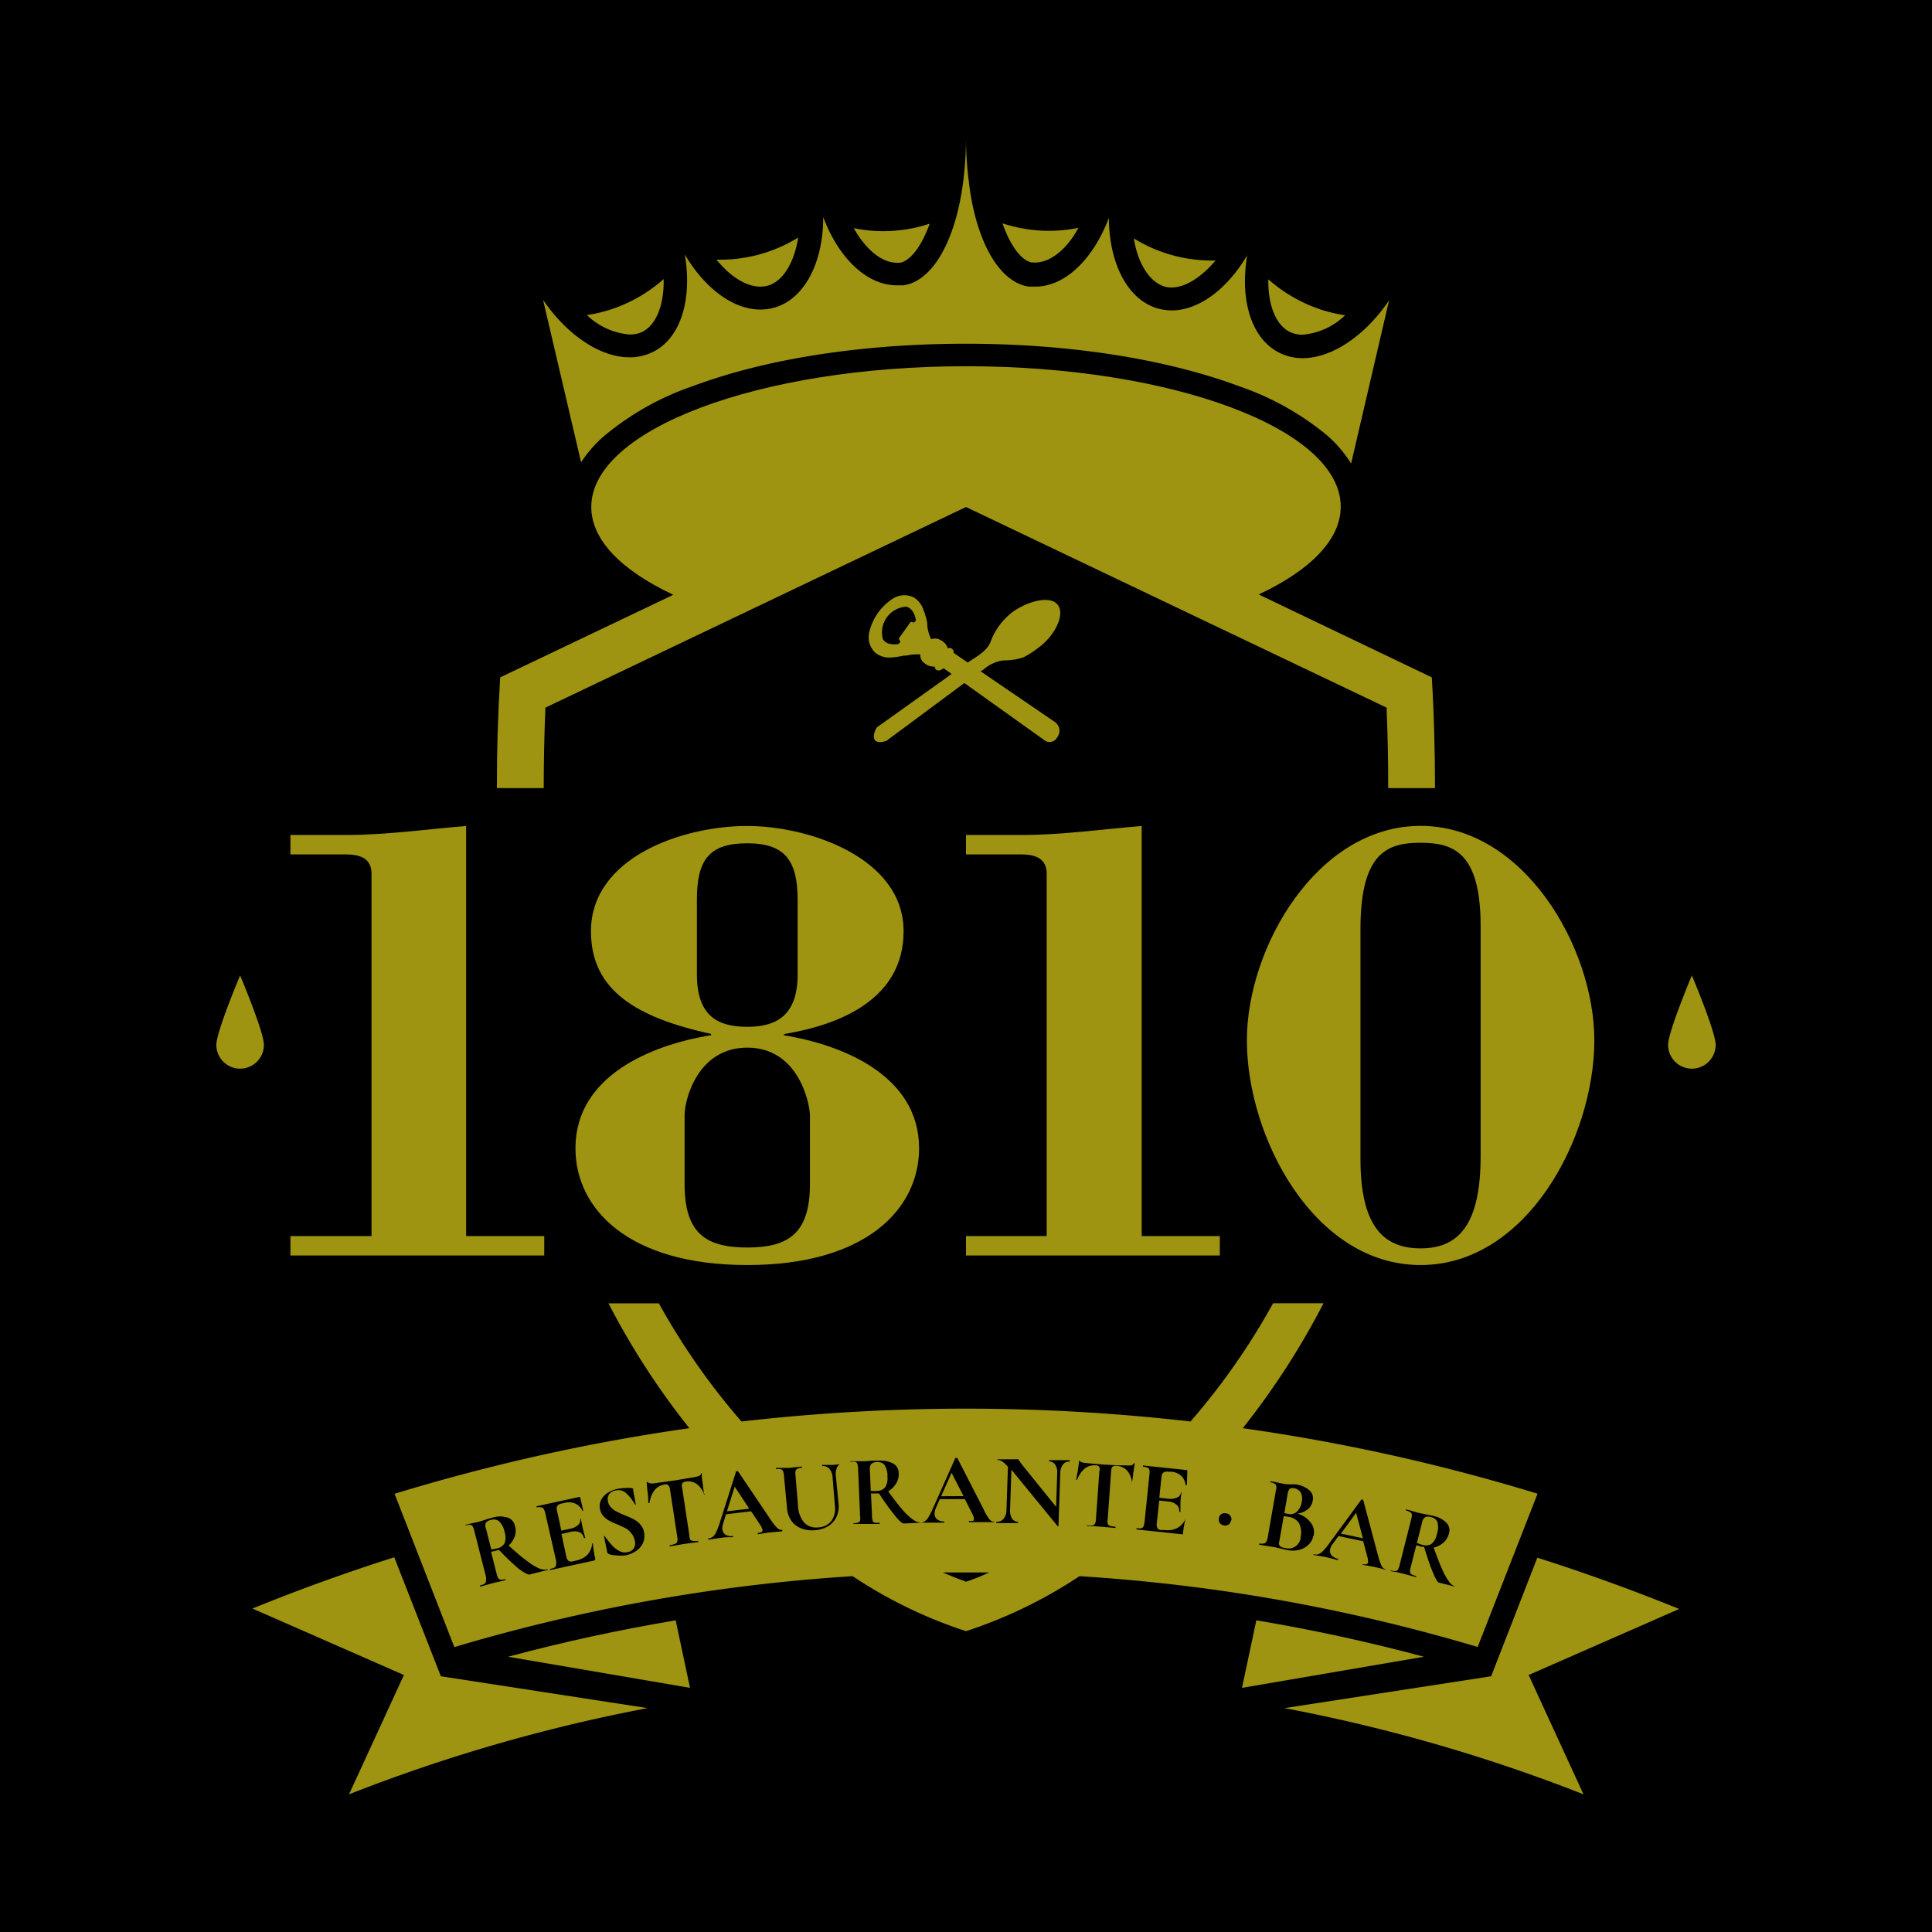 <svg xmlns="http://www.w3.org/2000/svg" viewBox="0 0 182 182"><defs><style>.cls-1{fill:#9e9411;}</style></defs><g id="Capa_2" data-name="Capa 2"><g id="Imágenes"><rect width="182" height="182"/><g id="Capa_2-2" data-name="Capa 2"><path class="cls-1" d="M130.84,28.32c-2.29,3.36-5.4,5.42-8.13,5.42a4.83,4.83,0,0,1-2.09-.46c-2.73-1.28-3.85-5-3.13-9.23-1.88,3.18-4.55,5.19-7.11,5.19a5.27,5.27,0,0,1-1.24-.16c-2.91-.79-4.66-4.26-4.68-8.55C103,24.37,100.37,27,97.53,27h-.42l-.2,0c-2.84-.42-5-4.39-5.64-9.85A32.63,32.63,0,0,1,91,13.16l0-.22c0,.09,0,.18,0,.26A33.33,33.33,0,0,1,90.75,17c-.68,5.48-2.8,9.47-5.65,9.88l-.2,0-.2,0h-.21c-2.85,0-5.5-2.59-6.94-6.43,0,4.3-1.77,7.77-4.68,8.55a4.8,4.8,0,0,1-1.24.16c-2.57,0-5.24-2-7.12-5.19.73,4.23-.39,8-3.12,9.24a4.85,4.85,0,0,1-2.09.45c-2.74,0-5.85-2.06-8.14-5.41l3.58,15.3A11.57,11.57,0,0,1,57,41a26.26,26.26,0,0,1,8.25-4.62c6.91-2.59,16-4,25.74-4s18.82,1.43,25.73,4A26.44,26.44,0,0,1,125,41a12.09,12.09,0,0,1,2.28,2.66l3.56-15.3Z"/><path class="cls-1" d="M121.55,31.29a2.74,2.74,0,0,0,1.16.24,6.54,6.54,0,0,0,4-1.83,13.62,13.62,0,0,1-3.86-1.17,14,14,0,0,1-3.37-2.22C119.44,28.74,120.19,30.65,121.55,31.29Z"/><path class="cls-1" d="M109.72,27a2.39,2.39,0,0,0,.66.08c1.31,0,2.82-1,4.13-2.54a14.09,14.09,0,0,1-4-.48,14,14,0,0,1-3.7-1.6C107.19,24.81,108.27,26.56,109.72,27Z"/><path class="cls-1" d="M97.23,24.73h.29c1.42,0,3-1.26,4.07-3.27a13.77,13.77,0,0,1-4,.23,14.21,14.21,0,0,1-3.15-.65C95.23,23.32,96.32,24.6,97.23,24.73Z"/><path class="cls-1" d="M84.48,24.75h.29c.91-.14,2-1.42,2.81-3.68a13.56,13.56,0,0,1-3.15.65,13.43,13.43,0,0,1-4-.23C81.54,23.49,83.06,24.75,84.48,24.75Z"/><path class="cls-1" d="M71.62,27a3,3,0,0,0,.67-.08c1.45-.39,2.52-2.14,2.9-4.54a14,14,0,0,1-7.69,2.08C68.8,26.07,70.31,27,71.62,27Z"/><path class="cls-1" d="M60.45,31.29c1.36-.64,2.11-2.54,2.07-5a14,14,0,0,1-3.37,2.22,13.62,13.62,0,0,1-3.86,1.17,6.54,6.54,0,0,0,4,1.83A2.77,2.77,0,0,0,60.45,31.29Z"/><path class="cls-1" d="M51.38,66.66l17.8-8.49L91,47.76l21.82,10.41,17.8,8.49q.16,3.82.15,7.58h4.41c0-3.34-.08-6.82-.3-10.43L118.57,56c4.84-2.27,7.73-5.14,7.73-8.27,0-7.31-15.81-13.23-35.3-13.23S55.7,40.45,55.7,47.76c0,3.13,2.89,6,7.73,8.27L47.12,63.81q-.33,5.41-.31,10.43h4.41Q51.22,70.49,51.38,66.66Z"/><path class="cls-1" d="M27.36,118.27v-1.83H35V82.31c0-1.34-.92-1.82-2.38-1.82H27.36V78.66h5.23c3.77,0,7.55-.54,11.32-.85v38.63h7.36v1.83Z"/><path class="cls-1" d="M73.8,97.52c5.66.91,12.78,3.84,12.78,10.65,0,5.72-5,11-16.19,11s-16.18-5.29-16.18-11c0-6.81,7.12-9.74,12.78-10.65V97.4c-6.88-1.52-11.32-4-11.32-9.67,0-6.94,8.58-9.92,14.72-9.92,5.84,0,14.73,3,14.73,9.92,0,6.44-6.09,8.82-11.2,9.67Zm-9.31,14c0,4.57,1.89,6,5.91,6s5.9-1.46,5.9-6v-6.51c-.06-1.28-1.16-6.32-5.9-6.32s-5.91,5-5.91,6.32ZM65.65,91.8c0,4,2.07,4.93,4.74,4.93s4.75-1,4.75-4.93v-7c0-3.71-1.16-5.36-4.75-5.36S65.65,81,65.65,84.75Z"/><path class="cls-1" d="M91,118.27v-1.83h7.6V82.31c0-1.34-.91-1.82-2.37-1.82H91V78.66h5.23c3.77,0,7.54-.54,11.32-.85v38.63h7.36v1.83Z"/><path class="cls-1" d="M150.19,98c0,9.12-6.33,21.17-16.37,21.17S117.46,107.13,117.46,98c0-8.76,6.63-20.2,16.36-20.2S150.19,89.25,150.19,98ZM139.48,87.24c0-6.94-2.56-7.85-5.66-7.85s-5.59.91-5.66,7.85V108.9c-.06,6.57,2.13,8.7,5.66,8.7s5.66-2.14,5.66-8.7Z"/><path class="cls-1" d="M24.86,98.43a2.24,2.24,0,1,1-4.48,0c0-1.23,2.24-6.54,2.24-6.54S24.86,97.2,24.86,98.43Z"/><path class="cls-1" d="M157.14,98.43a2.24,2.24,0,1,0,4.48,0c0-1.23-2.24-6.54-2.24-6.54S157.14,97.2,157.14,98.43Z"/><path class="cls-1" d="M117.07,134.54a72,72,0,0,0,7.61-11.77h-4.75a64.39,64.39,0,0,1-7.78,11.14,185.45,185.45,0,0,0-42.3,0,64.47,64.47,0,0,1-7.78-11.13H57.32a71.94,71.94,0,0,0,7.62,11.76,182.9,182.9,0,0,0-27.77,6.18l5.63,14.44a168.39,168.39,0,0,1,37.52-6.68A43.79,43.79,0,0,0,91,153.66a43.94,43.94,0,0,0,10.69-5.18,167.72,167.72,0,0,1,37.51,6.67l5.64-14.44A181.94,181.94,0,0,0,117.07,134.54ZM51.53,147.91l-1.67.42c-.14,0-.46-.15-1-.55A23,23,0,0,1,47,146l-.22.07-.52.12.53,2.08a1.28,1.28,0,0,0,.16.41.29.29,0,0,0,.22.13,1.45,1.45,0,0,0,.45-.06s0,0,0,.05,0,0,0,.06l-.49.11-.72.17-.68.19-.51.14s0,0,0-.05,0-.06,0-.07a1.59,1.59,0,0,0,.42-.15.33.33,0,0,0,.14-.24,1.59,1.59,0,0,0,0-.43l-1.11-4.35a1.24,1.24,0,0,0-.15-.4.3.3,0,0,0-.23-.14,1.45,1.45,0,0,0-.45.06s0,0,0,0,0-.06,0-.06l.5-.12.7-.15c.21-.06.43-.12.66-.2l.3-.1.41-.11a2.38,2.38,0,0,1,1.4,0,1,1,0,0,1,.69.76,1.62,1.62,0,0,1,0,1,2.19,2.19,0,0,1-.58.87q1,.93,1.71,1.44a5.18,5.18,0,0,0,1.14.71,1.33,1.33,0,0,0,.84.09s0,0,0,.05S51.55,147.9,51.53,147.91Zm4.53-1S56,147,56,147l-4.19.91s0,0,0-.05,0-.06,0-.06a2,2,0,0,0,.43-.14.31.31,0,0,0,.14-.23,1.19,1.19,0,0,0,0-.43l-1-4.39a1.36,1.36,0,0,0-.14-.41A.3.3,0,0,0,51,142a1.31,1.31,0,0,0-.45,0s0,0,0-.05,0-.06,0-.06l4-.87c.06,0,.1,0,.11.06l.29,1.26s0,0,0,0-.06,0-.07,0a1.46,1.46,0,0,0-.69-.7,1.51,1.51,0,0,0-1-.06l-.29.06a.61.61,0,0,0-.39.21.55.55,0,0,0-.05.41l.42,1.93.79-.17a1.61,1.61,0,0,0,.8-.37.61.61,0,0,0,.18-.59s0,0,0,0,.06,0,.06,0l.18.86.11.45c.06.21.1.38.13.51s0,0-.06,0H55a.72.72,0,0,0-.43-.55,1.4,1.4,0,0,0-.9,0l-.78.17.46,2.14a.65.65,0,0,0,.2.39.41.41,0,0,0,.36.06l.31-.07a2.16,2.16,0,0,0,1.12-.56,1.84,1.84,0,0,0,.45-1.08s0,0,0,0h.06a0,0,0,0,1,0,0,11.62,11.62,0,0,0,.2,1.36A.16.16,0,0,1,56.06,146.91Zm4.5-1.54a1.75,1.75,0,0,1-.63.73,2.55,2.55,0,0,1-1,.42,4,4,0,0,1-.92,0,1.74,1.74,0,0,1-.68-.14.18.18,0,0,1-.08-.06.19.19,0,0,1-.05-.11l-.31-1.51h0s0,0,0,0a0,0,0,0,1,.06,0c.27.35.49.63.68.85a2.61,2.61,0,0,0,.66.53,1.13,1.13,0,0,0,.8.14.92.92,0,0,0,.59-.32.89.89,0,0,0,.12-.75,1.46,1.46,0,0,0-.32-.7A1.94,1.94,0,0,0,59,144c-.21-.11-.49-.24-.83-.39a7.43,7.43,0,0,1-.81-.37,2.13,2.13,0,0,1-.53-.43,1.35,1.35,0,0,1-.31-.66,1.28,1.28,0,0,1,.14-.91,1.76,1.76,0,0,1,.65-.65,2.89,2.89,0,0,1,.93-.35,3.85,3.85,0,0,1,.69-.06,3.09,3.09,0,0,1,.58,0,.4.4,0,0,1,.13.06.28.28,0,0,1,0,.11l.26,1.4a.05.05,0,0,1,0,0s0,0-.06,0l-.11-.17a4.16,4.16,0,0,0-.75-.92,1.07,1.07,0,0,0-1-.25.94.94,0,0,0-.58.33.84.84,0,0,0-.13.69,1.12,1.12,0,0,0,.3.58,1.84,1.84,0,0,0,.52.38q.28.15.78.36a6.71,6.71,0,0,1,.86.39,2,2,0,0,1,.59.47,1.44,1.44,0,0,1,.35.72A1.67,1.67,0,0,1,60.56,145.37Zm5.83-4.58a0,0,0,0,1-.06,0,2,2,0,0,0-.71-1,1.34,1.34,0,0,0-1-.22.48.48,0,0,0-.35.17.76.76,0,0,0,0,.47l.67,4.42A1,1,0,0,0,65,145a.29.29,0,0,0,.24.15,1.73,1.73,0,0,0,.53,0s0,0,0,.05,0,.06,0,.07l-.55.07-.8.11-.77.13-.56.1s0,0,0-.06,0,0,0-.06a1.85,1.85,0,0,0,.51-.13.31.31,0,0,0,.2-.22,1,1,0,0,0,0-.43l-.68-4.44a.85.85,0,0,0-.16-.43.41.41,0,0,0-.37-.06q-1.14.18-1.41,1.74s0,0-.05,0,0,0-.06,0c0-.25,0-.59-.06-1s-.06-.72-.09-.92c0,0,0-.05,0-.06s.06,0,.06,0,.22.18.58.13l1.93-.27c.38-.06.78-.12,1.2-.2l.65-.11a2.26,2.26,0,0,0,.52-.13.3.3,0,0,0,.19-.22s0-.05.06-.05,0,0,0,0c0,.19,0,.5.08.93l.12,1S66.42,140.79,66.39,140.79Zm7.31,3.46-.6.06-.61.05-.58.09-.52.08s0,0,0-.05,0-.06,0-.07a.83.83,0,0,0,.35-.09.19.19,0,0,0,.09-.2,1.44,1.44,0,0,0-.26-.53l-.81-1.22-2.37.28-.27.89a1.27,1.27,0,0,0-.07.53.66.66,0,0,0,.31.51,1,1,0,0,0,.69.11,0,0,0,0,1,0,.05.05.05,0,0,1,0,.07l-.5,0a5.18,5.18,0,0,0-.64.06l-.62.09-.53.08s0,0-.05-.05,0-.06,0-.06a.83.83,0,0,0,.44-.17,1.14,1.14,0,0,0,.32-.44,7.45,7.45,0,0,0,.34-.89l1.54-4.84a.09.09,0,0,1,.08,0c.05,0,.08,0,.09,0l3,4.45a5.11,5.11,0,0,0,.68.88.62.62,0,0,0,.49.2s0,0,0,.05S73.73,144.25,73.7,144.25Zm5.75-6.42a.67.67,0,0,0-.57.35,1.43,1.43,0,0,0-.14.84L79,141.7a2.34,2.34,0,0,1-.21,1.22,2,2,0,0,1-.78.85,2.7,2.7,0,0,1-1.24.38,2.85,2.85,0,0,1-1.29-.17,2.11,2.11,0,0,1-.93-.71,2.42,2.42,0,0,1-.41-1.19L73.85,139a1.33,1.33,0,0,0-.09-.42.34.34,0,0,0-.21-.18,1.51,1.51,0,0,0-.44,0s0,0,0-.06,0-.06,0-.06l.51,0,.71,0,.73-.08.49-.05s0,0,0,.06,0,0,0,.06a1,1,0,0,0-.43.09.37.37,0,0,0-.18.21,1.42,1.42,0,0,0,0,.44l.23,2.76a2.68,2.68,0,0,0,.59,1.67,1.57,1.57,0,0,0,1.33.44,1.63,1.63,0,0,0,1.22-.59,2,2,0,0,0,.34-1.43l-.22-2.7a1.27,1.27,0,0,0-.31-.8.79.79,0,0,0-.68-.25s0,0,0-.05,0-.06,0-.06l.46,0,.59,0,.53-.06.45,0s0,0,0,.06S79.46,137.83,79.45,137.83ZM91,149c-.55-.2-1.29-.48-2.18-.87h4.36C92.29,148.55,91.55,148.83,91,149Zm2.64-5.61H93c-.28,0-.48,0-.61,0l-.59,0-.52,0s0,0,0-.06,0-.06,0-.06a1,1,0,0,0,.36,0,.19.19,0,0,0,.11-.2,1.41,1.41,0,0,0-.2-.55l-.66-1.3H88.53l-.37.85a1.15,1.15,0,0,0-.12.52.64.64,0,0,0,.25.54,1,1,0,0,0,.66.19s0,0,0,.06,0,.06,0,.06l-.5,0-.64,0-.63,0h-.32l-1.73.08c-.14,0-.42-.24-.82-.74a23.4,23.4,0,0,1-1.5-2.09l-.23,0h-.53l.1,2.14a1.44,1.44,0,0,0,.06.44.31.31,0,0,0,.2.17,1.43,1.43,0,0,0,.45,0s0,0,0,.06,0,.06,0,.06h-.51l-.73,0-.71,0c-.13,0-.3,0-.52,0,0,0,0,0,0,0s0-.06,0-.06a1.4,1.4,0,0,0,.45-.07.3.3,0,0,0,.18-.2,1,1,0,0,0,0-.43l-.19-4.49a1.29,1.29,0,0,0-.07-.42.32.32,0,0,0-.2-.18,1.37,1.37,0,0,0-.45,0s0,0,0,0,0-.06,0-.06l.52,0h.71c.21,0,.44,0,.68-.05l.32,0,.42,0a2.54,2.54,0,0,1,1.38.27,1,1,0,0,1,.52.89,1.64,1.64,0,0,1-.25,1,2.16,2.16,0,0,1-.74.73c.55.75,1,1.34,1.37,1.76a5.25,5.25,0,0,0,1,.92,1.43,1.43,0,0,0,.73.27.81.81,0,0,0,.32-.11,1.21,1.21,0,0,0,.37-.4,7.19,7.19,0,0,0,.43-.85L90,137.34s0,0,.09,0,.08,0,.09,0l2.44,4.76a5.24,5.24,0,0,0,.57,1,.65.65,0,0,0,.47.26,0,0,0,0,1,0,.05S93.67,143.42,93.64,143.42Zm7.11-5.7a.71.71,0,0,0-.62.28,1.39,1.39,0,0,0-.25.81l-.17,5a0,0,0,0,1,0,0,.08.08,0,0,1-.07,0l-4.36-5.33-.13,3.77a1.45,1.45,0,0,0,.18.82.71.71,0,0,0,.58.32s0,0,0,.06,0,.06,0,.06l-.42,0-.52,0H93.85s0,0,0-.06,0-.06,0-.06a.81.81,0,0,0,.68-.28,1.28,1.28,0,0,0,.28-.8l.14-4.1a2.56,2.56,0,0,0-.53-.5.93.93,0,0,0-.47-.15s0,0,0-.06,0,0,0,0l.41,0,.37,0,.74,0a1.8,1.8,0,0,1,.33,0,.12.12,0,0,1,.11,0,1.15,1.15,0,0,1,.13.17l.22.31,3.23,4,.1-3.13a1.37,1.37,0,0,0-.18-.83.71.71,0,0,0-.58-.32s0,0,0-.06,0-.06,0-.06l.42,0,.52,0h1s0,0,0,.06S100.77,137.72,100.75,137.72Zm6,1c0,.42-.09.76-.11,1,0,0,0,0,0,0s0,0,0,0a2,2,0,0,0-.47-1.16,1.39,1.39,0,0,0-1-.44.5.5,0,0,0-.38.09.85.85,0,0,0-.12.46l-.32,4.46a1.16,1.16,0,0,0,0,.44.38.38,0,0,0,.21.2,2.27,2.27,0,0,0,.52.08s0,0,0,.06,0,.06,0,.06l-.55-.05-.8-.07-.78-.05-.57,0s0,0,0-.06,0,0,0,0a2.68,2.68,0,0,0,.52,0,.36.36,0,0,0,.25-.17,1.07,1.07,0,0,0,.09-.43l.32-4.48a.78.78,0,0,0,0-.45.43.43,0,0,0-.35-.14c-.77-.06-1.35.4-1.76,1.38a0,0,0,0,1-.06,0s0,0,0,0c0-.25.1-.59.16-1s.1-.72.12-.92c0,0,0,0,0,0s0,0,0,.06.17.22.54.25c.55.06,1.2.11,1.94.17.38,0,.78.05,1.21.06l.66,0a2.25,2.25,0,0,0,.54,0,.29.29,0,0,0,.23-.18.06.06,0,0,1,.06,0s.06,0,.06,0C106.87,138,106.82,138.3,106.77,138.73Zm5.06,1.21s0,0-.06,0a0,0,0,0,1-.06,0,1.5,1.5,0,0,0-.43-.89,1.64,1.64,0,0,0-.94-.37l-.29,0a.61.61,0,0,0-.43.08.52.52,0,0,0-.18.37l-.21,2,.8.09a1.55,1.55,0,0,0,.88-.11.59.59,0,0,0,.36-.51s0,0,0,0,.06,0,.05,0l-.1.86,0,.47c0,.22,0,.39,0,.52s0,0-.06,0-.06,0-.06,0a.74.74,0,0,0-.23-.65,1.41,1.41,0,0,0-.85-.32l-.8-.08-.23,2.17a.68.68,0,0,0,.07.43.38.38,0,0,0,.32.17l.32,0a2.06,2.06,0,0,0,1.23-.19,1.73,1.73,0,0,0,.77-.88s0,0,0,0l0,0,0,0a11.53,11.53,0,0,0-.24,1.36.16.16,0,0,1,0,.11s-.06,0-.12,0l-4.26-.45s0,0,0-.06,0-.06,0-.06a1.63,1.63,0,0,0,.45,0,.28.28,0,0,0,.21-.17,1.84,1.84,0,0,0,.1-.42l.46-4.47a1.51,1.51,0,0,0,0-.43.32.32,0,0,0-.17-.21,1.34,1.34,0,0,0-.44-.09s0,0,0-.07,0-.05,0-.05l4.09.43c.07,0,.1,0,.09.09Zm4.16,3.3a.65.65,0,0,1-.21.41.58.58,0,0,1-.44.09.6.6,0,0,1-.41-.22.56.56,0,0,1-.09-.45.54.54,0,0,1,.21-.38.56.56,0,0,1,.45-.09.57.57,0,0,1,.4.2A.63.63,0,0,1,116,143.24Zm7.75,1.46a1.5,1.5,0,0,1-.45.85,1.94,1.94,0,0,1-.9.5,2.7,2.7,0,0,1-1.17,0l-.61-.14-.32-.08-.44-.08-.69-.11-.52-.08a0,0,0,0,1,0-.06s0-.06,0-.06a1.08,1.08,0,0,0,.43,0,.31.31,0,0,0,.23-.15,1,1,0,0,0,.14-.41l.77-4.42a.76.76,0,0,0,0-.55.81.81,0,0,0-.52-.23s0,0,0-.06,0-.05,0-.05l.5.09.7.15a4.8,4.8,0,0,0,.56.06l.29,0,.33,0a2.49,2.49,0,0,1,1.29.55,1,1,0,0,1,.32,1,1.29,1.29,0,0,1-.44.78,2,2,0,0,1-1,.43,2.23,2.23,0,0,1,1.18.76A1.45,1.45,0,0,1,123.74,144.7Zm6.92,3.24-.58-.15-.6-.14-.58-.11-.52-.09s0,0,0-.06,0-.06,0,0a.93.93,0,0,0,.36,0,.19.19,0,0,0,.15-.16,1.44,1.44,0,0,0-.08-.58l-.37-1.42-2.33-.49-.55.75a1.18,1.18,0,0,0-.23.48.62.62,0,0,0,.13.58,1.06,1.06,0,0,0,.61.33s0,0,0,.07,0,.05-.06.05l-.49-.13-.62-.15-.62-.11-.53-.09s0,0,0-.07,0,0,0,0a.83.83,0,0,0,.47,0,1.32,1.32,0,0,0,.44-.31,6.6,6.6,0,0,0,.6-.74l3-4.09s0,0,.09,0,.08,0,.08,0l1.38,5.17a5.92,5.92,0,0,0,.35,1.05.62.62,0,0,0,.41.35s0,0,0,.07S130.69,147.94,130.66,147.94Zm6.6,1.61s0,.06,0,0l-1.67-.42c-.14,0-.33-.35-.58-.94s-.53-1.41-.84-2.44l-.22,0c-.24-.07-.41-.11-.51-.15l-.53,2.08a1.39,1.39,0,0,0-.06.44.3.3,0,0,0,.14.22,1.25,1.25,0,0,0,.43.16s0,0,0,.06,0,.06,0,.05l-.49-.13-.71-.19-.69-.17A4.37,4.37,0,0,1,131,148s0,0,0-.06,0,0,0,0a1.45,1.45,0,0,0,.45.06.28.28,0,0,0,.23-.13,1.28,1.28,0,0,0,.16-.41l1.1-4.35a1.31,1.31,0,0,0,.06-.43.33.33,0,0,0-.14-.23,1.85,1.85,0,0,0-.42-.16s0,0,0-.06,0-.06,0-.05l.49.13.68.2.68.14.31.06.41.09a2.42,2.42,0,0,1,1.25.65,1,1,0,0,1,.24,1,1.68,1.68,0,0,1-.51.86,2.18,2.18,0,0,1-.93.48c.31.88.59,1.58.82,2.09a5.52,5.52,0,0,0,.66,1.16,1.35,1.35,0,0,0,.7.48A.08.08,0,0,1,137.26,149.55Z"/><path class="cls-1" d="M135.41,143.38a.84.84,0,0,0-.58-.46.83.83,0,0,0-.57,0,.64.64,0,0,0-.28.43l-.5,2a3.25,3.25,0,0,0,.53.18,1,1,0,0,0,.87-.11,1.62,1.62,0,0,0,.48-.92A1.9,1.9,0,0,0,135.41,143.38Z"/><path class="cls-1" d="M61,160.91l-19.47-3L37.14,146.7q-6.8,2.16-13.36,4.83l14.27,6.26v0l-5.17,11.24h0A156.7,156.7,0,0,1,61,160.91Z"/><path class="cls-1" d="M121,160.91l19.47-3,4.35-11.17q6.79,2.16,13.36,4.83L144,157.79v0l5.17,11.24h0A156.7,156.7,0,0,0,121,160.91Z"/><path class="cls-1" d="M65,159l-1.35-6.36q-8,1.34-15.78,3.43Z"/><path class="cls-1" d="M117,159l1.35-6.36q8,1.34,15.78,3.43Z"/><path class="cls-1" d="M86.1,56.29a2,2,0,0,0-2,.11,5.17,5.17,0,0,0-2.23,3.23,2,2,0,0,0,.6,1.87,2.11,2.11,0,0,0,1.43.44,7.27,7.27,0,0,0,1.24-.18l.22,0a4.53,4.53,0,0,1,1.34-.11.89.89,0,0,0,.35.79,1.32,1.32,0,0,0,1,.35.41.41,0,0,0,.14.3.46.46,0,0,0,.48,0l.22-.14,9.5,6.78a.79.79,0,0,0,1.19-.26A1,1,0,0,0,99.35,68l-9.51-6.49h0a.47.47,0,0,0-.21-.43.4.4,0,0,0-.34,0,1.29,1.29,0,0,0-.65-.76,1,1,0,0,0-.92-.1,4,4,0,0,1-.37-1.3,1.7,1.7,0,0,1,0-.22A6.33,6.33,0,0,0,87,57.48,2.19,2.19,0,0,0,86.1,56.29Zm.17,2.06a.3.3,0,0,1-.12.26.19.19,0,0,1-.2,0,.18.18,0,0,0-.22.05l-1,1.4a.18.18,0,0,0,0,.23.19.19,0,0,1,.06.2.31.31,0,0,1-.21.19c-.7.08-1.18-.08-1.41-.47a2.43,2.43,0,0,1,2.2-3.06C85.82,57.26,86.13,57.67,86.27,58.35Z"/><path class="cls-1" d="M99.66,57c.67.92-.28,2.87-1.82,4a9.07,9.07,0,0,1-1.4.91,5.67,5.67,0,0,1-1.92.3,3.45,3.45,0,0,0-1.83.83c-.3.2-.61.39-.9.6l-8.26,6.13c-.1.07-.87.29-1.12-.06s.11-1.13.22-1.21l8.41-6c.81-.57,1.88-1.08,2.26-2a6.27,6.27,0,0,1,2.13-2.88C97,56.54,99,56.1,99.66,57Z"/><path class="cls-1" d="M47,143.3a.8.8,0,0,0-.73-.12.81.81,0,0,0-.5.27.65.65,0,0,0,0,.51l.51,2a5.51,5.51,0,0,0,.55-.1,1,1,0,0,0,.71-.51,1.59,1.59,0,0,0,0-1A1.88,1.88,0,0,0,47,143.3Z"/><polygon class="cls-1" points="68.48 142.37 70.58 142.12 69.21 140.05 68.48 142.37"/><path class="cls-1" d="M83.32,138a.82.82,0,0,0-.68-.27.83.83,0,0,0-.55.17.64.64,0,0,0-.15.49l.09,2.06a3.47,3.47,0,0,0,.57,0,1,1,0,0,0,.79-.35,1.62,1.62,0,0,0,.21-1A1.91,1.91,0,0,0,83.32,138Z"/><polygon class="cls-1" points="88.66 140.95 90.77 140.94 89.64 138.74 88.66 140.95"/><path class="cls-1" d="M122.19,142.38a1.6,1.6,0,0,0,.44-.91,1.28,1.28,0,0,0-.1-.87.86.86,0,0,0-.64-.4.49.49,0,0,0-.4.06.87.87,0,0,0-.19.47l-.31,1.81.38.08A.88.88,0,0,0,122.19,142.38Z"/><path class="cls-1" d="M121.43,142.9a3.32,3.32,0,0,0-.5-.07l-.4,2.3a.62.62,0,0,0,0,.47.81.81,0,0,0,.52.22,1.14,1.14,0,0,0,1.48-1.08,1.89,1.89,0,0,0-.15-1.23A1.32,1.32,0,0,0,121.43,142.9Z"/><polygon class="cls-1" points="126.32 144.47 128.39 144.91 127.75 142.51 126.32 144.47"/></g></g></g></svg>